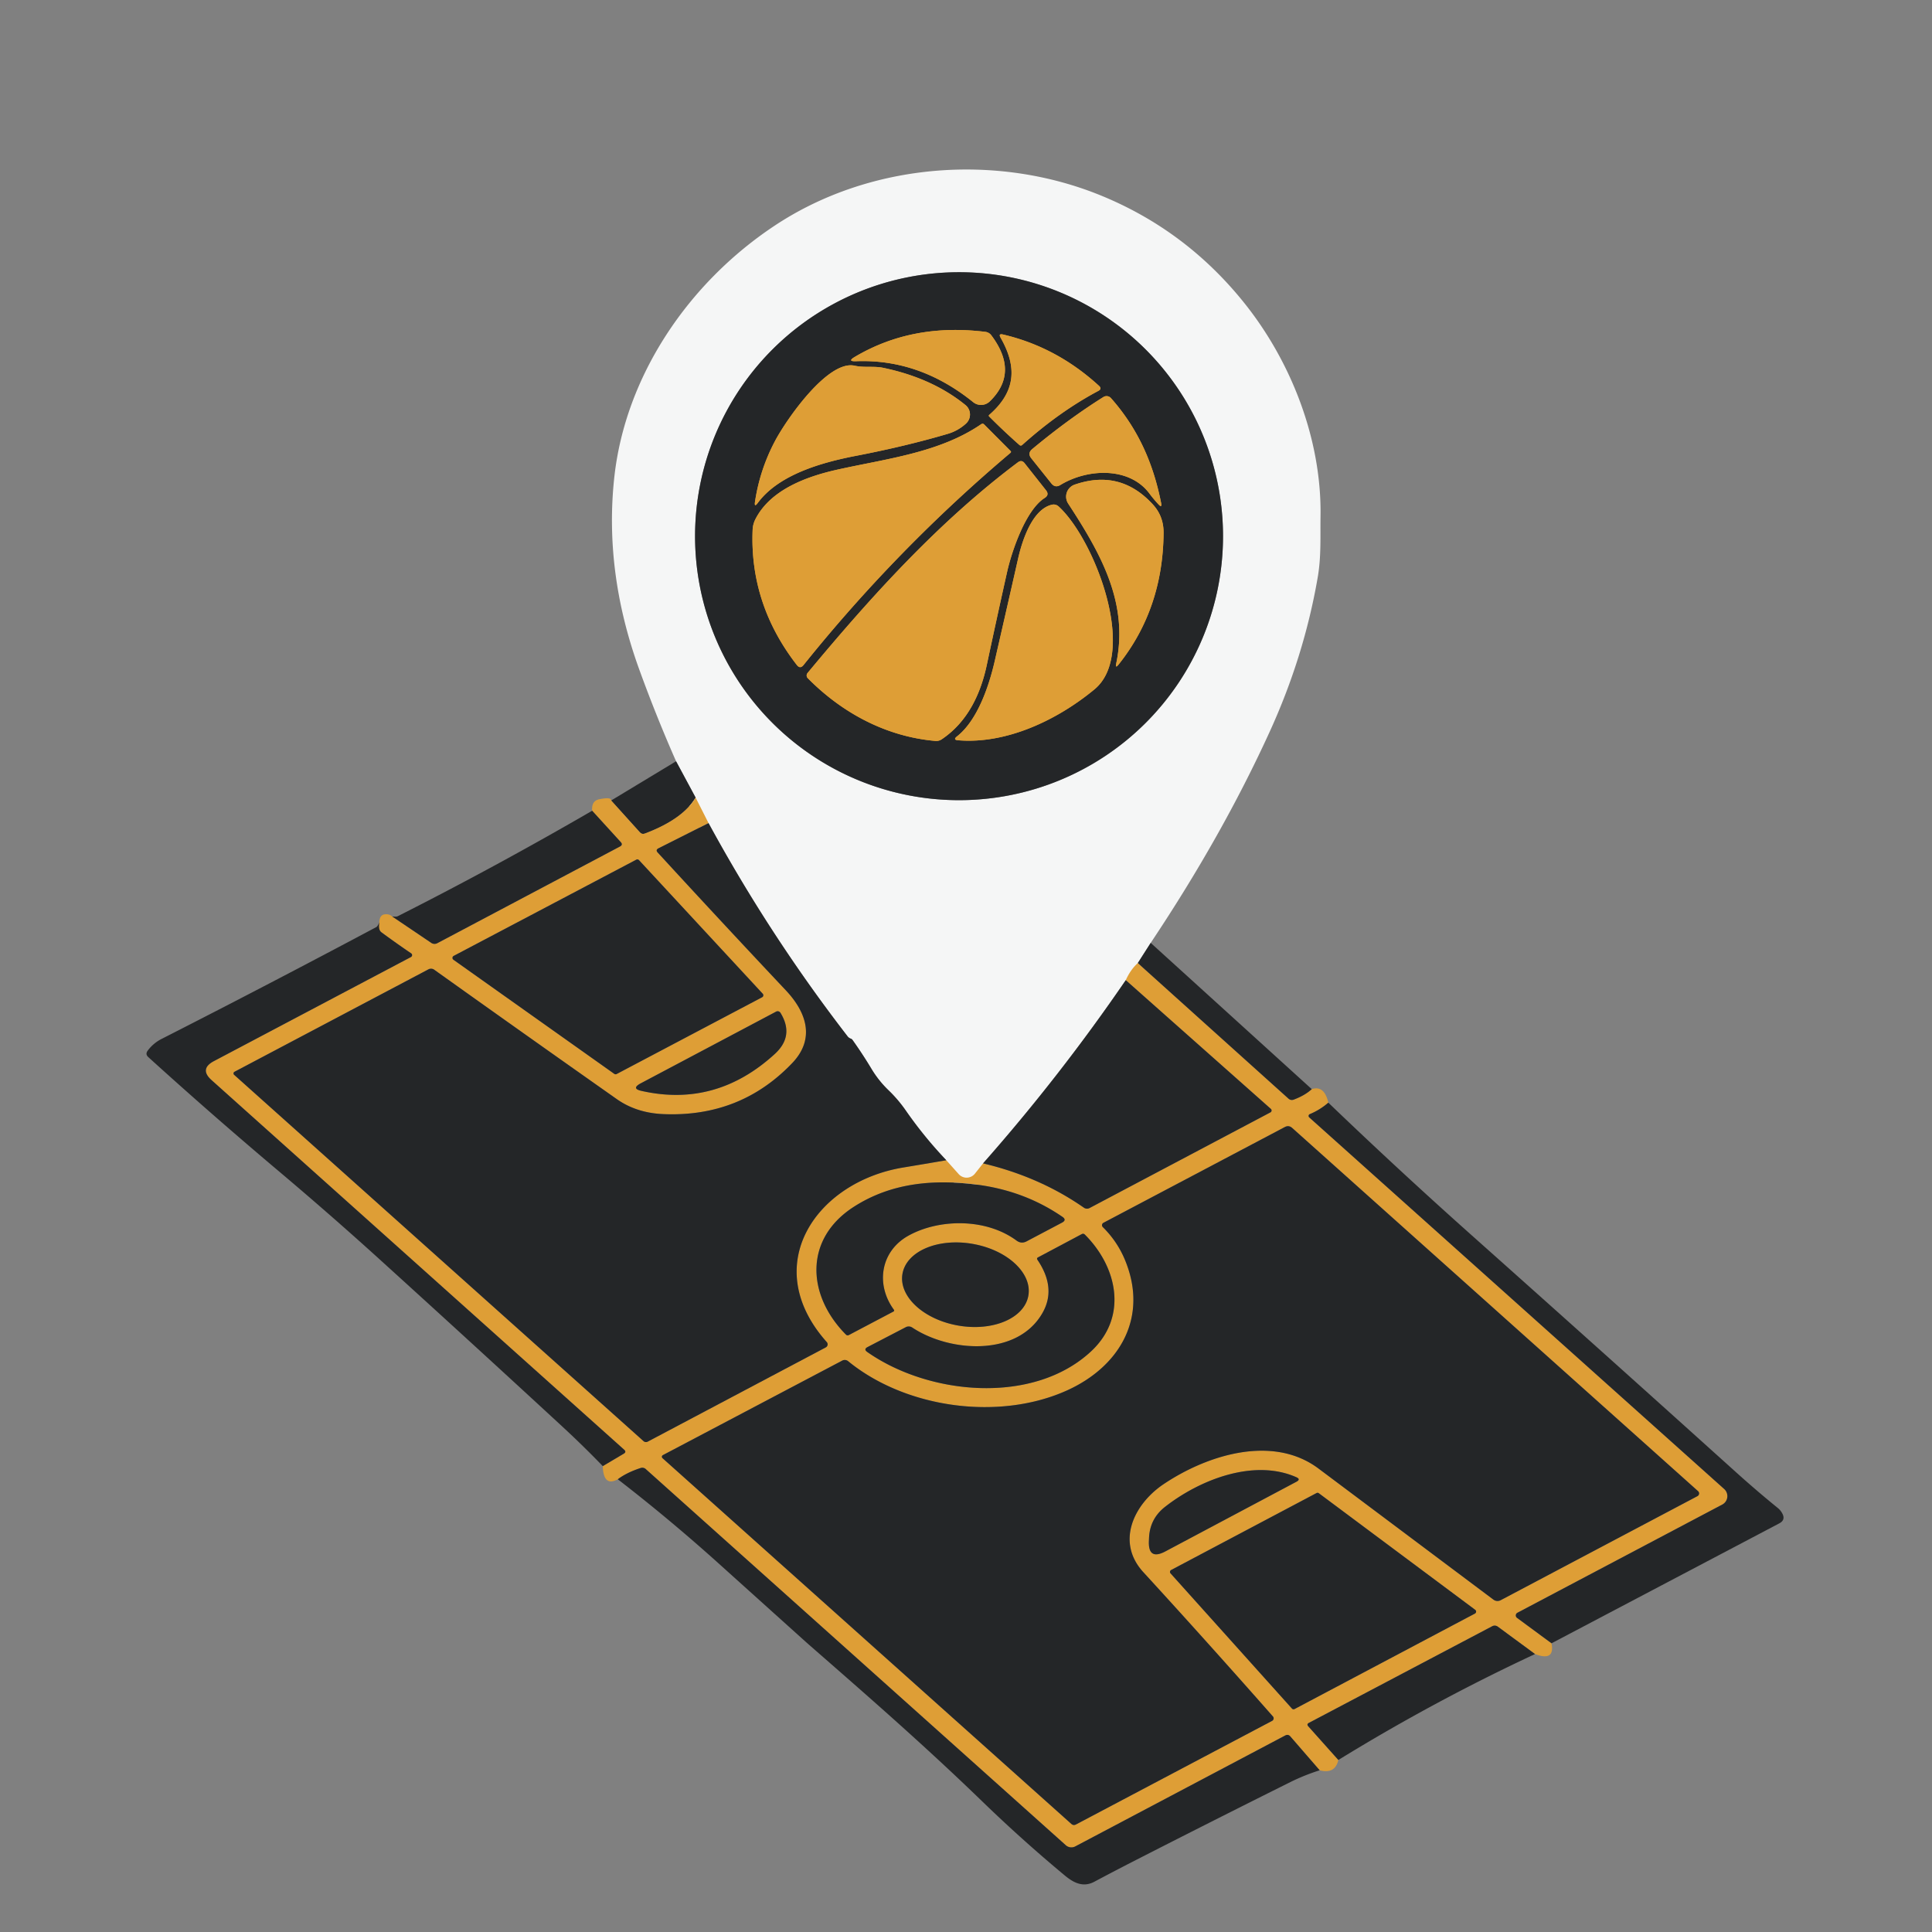 <svg xmlns="http://www.w3.org/2000/svg" width="200" height="200" fill="none"><rect width="100%" height="100%" fill="#808080" stroke="none"/><path stroke="#F5F6F6" stroke-width="2" d="M117.787 99.693c-.507.458-.923 1.049-1.247 1.774M101.767 120.433l-.847 1.067a1.1 1.1 0 0 1-1.68.04l-1.28-1.433M73.347 85.207l-1.334-2.634"/><path stroke="#DE9E36" stroke-width="2" d="M102.627 34.72a.893.893 0 0 0-.634-.367c-5.04-.622-9.542.243-13.506 2.594-.542.32-.498.469.133.446 4.373-.169 8.416 1.245 12.127 4.24.246.199.557.3.874.284.317-.016.618-.148.846-.37 2.035-1.982 2.089-4.258.16-6.827Z"/><path stroke="#DE9E36" stroke-width="2" d="M103.58 34.953c1.693 2.974 1.633 5.554-1.18 8-.053.05-.056.1-.007.154a65.224 65.224 0 0 0 3.14 2.96.208.208 0 0 0 .28 0c2.565-2.303 5.196-4.171 7.894-5.607.262-.142.284-.313.066-.513-2.933-2.685-6.249-4.458-9.946-5.32-.334-.076-.416.033-.247.326ZM80.233 45.647a19.52 19.52 0 0 0-2.073 6.286c-.067.436.031.476.293.12 2.147-2.9 6.52-4.16 10.094-4.853 3.444-.662 6.63-1.424 9.56-2.287a4.773 4.773 0 0 0 1.886-1.06 1.27 1.27 0 0 0 .29-1.498 1.249 1.249 0 0 0-.336-.422c-2.28-1.857-5.116-3.142-8.507-3.853-.987-.207-1.987 0-2.953-.22-2.787-.64-7.1 5.6-8.254 7.787ZM120.2 52.08c-.807-4.113-2.393-7.7-5.193-10.867a.605.605 0 0 0-.78-.113c-2.409 1.511-4.863 3.304-7.36 5.38-.356.293-.389.618-.1.973l2.073 2.594c.262.324.571.378.927.16 2.853-1.734 7.166-1.88 9.22.88.297.4.613.777.946 1.133.245.262.334.216.267-.14Z"/><path stroke="#DE9E36" stroke-width="2" d="M78.187 53.773a2.638 2.638 0 0 0-.274 1.054c-.217 5.133 1.31 9.806 4.58 14.02.227.289.456.289.687 0A158.792 158.792 0 0 1 104.6 46.88c.076-.062.078-.129.007-.2l-2.72-2.733c-.094-.098-.198-.11-.314-.034-4.32 2.96-9.793 3.567-14.9 4.707-3.193.713-6.94 2.08-8.486 5.153Z"/><path stroke="#DE9E36" stroke-width="2" d="M83.627 70.213c3.586 3.62 8.126 6.04 13.193 6.487.236.022.453-.031.653-.16 2.82-1.887 4.087-4.92 4.68-7.707.72-3.377 1.418-6.575 2.094-9.593.5-2.233 1.953-6.467 3.9-7.693.337-.214.382-.478.133-.794l-2.213-2.8c-.2-.257-.432-.289-.694-.093C97.187 54 90.207 61.713 83.6 69.667a.4.4 0 0 0 .027.546ZM110.58 52.133c3.313 5.08 6.293 10.24 4.973 16.54-.08.383.003.42.247.114 3.058-3.84 4.609-8.38 4.653-13.62.009-1.138-.353-2.111-1.086-2.92-2.249-2.476-4.954-3.17-8.114-2.08a1.325 1.325 0 0 0-.879 1.41c.026.2.096.39.206.556Z"/><path stroke="#DE9E36" stroke-width="2" d="M102.967 68.467c-.587 2.54-1.767 6.093-3.9 7.766-.298.236-.258.37.12.4 4.953.414 10.22-2.053 14.113-5.273 4.533-3.747.027-15.507-3.713-18.933a.774.774 0 0 0-.694-.18c-2.06.486-3.093 3.786-3.493 5.553a4016.94 4016.94 0 0 1-2.433 10.667Z"/><path fill="#F5F6F6" d="m119.12 97.607-1.333 2.086c-.507.458-.923 1.049-1.247 1.774a195.023 195.023 0 0 1-14.773 18.966l-.847 1.067a1.1 1.1 0 0 1-1.68.04l-1.28-1.433a43.076 43.076 0 0 1-4.173-5.114 13.916 13.916 0 0 0-1.8-2.12 10.717 10.717 0 0 1-1.767-2.213 45.417 45.417 0 0 0-1.98-3.02.324.324 0 0 0-.153-.113.738.738 0 0 1-.327-.22 165.08 165.08 0 0 1-14.413-22.1l-1.334-2.634-2.026-3.766a151.743 151.743 0 0 1-3.854-9.62c-2.413-6.703-3.257-13.32-2.533-19.854 1.16-10.386 7.6-20.006 16.593-25.973 9.794-6.5 22.827-7.52 33.58-3.2 5.951 2.396 10.956 6.122 15.014 11.18 4.886 6.087 8.033 14.173 7.913 22.073-.033 2.12.08 4.207-.287 6.334-.942 5.475-2.606 10.822-4.993 16.04-3.276 7.173-7.376 14.446-12.3 21.82Zm7.487-42.1a27.332 27.332 0 0 0-8.004-19.323 27.329 27.329 0 0 0-46.65 19.323 27.327 27.327 0 0 0 54.654 0Z"/><path fill="#242628" d="M126.607 55.507a27.332 27.332 0 0 1-8.004 19.323 27.335 27.335 0 0 1-19.323 8.003 27.327 27.327 0 1 1 27.327-27.326Zm-23.98-20.787a.893.893 0 0 0-.634-.367c-5.04-.622-9.542.243-13.506 2.594-.542.32-.498.469.133.446 4.373-.169 8.416 1.245 12.127 4.24.246.199.557.3.874.284.317-.016.618-.148.846-.37 2.035-1.982 2.089-4.258.16-6.827Zm.953.233c1.693 2.974 1.633 5.554-1.18 8-.053.05-.056.1-.007.154a65.224 65.224 0 0 0 3.14 2.96.208.208 0 0 0 .28 0c2.565-2.303 5.196-4.171 7.894-5.607.262-.142.284-.313.066-.513-2.933-2.685-6.249-4.458-9.946-5.32-.334-.076-.416.033-.247.326ZM80.233 45.647a19.521 19.521 0 0 0-2.073 6.286c-.067.436.031.476.293.12 2.147-2.9 6.52-4.16 10.094-4.853 3.444-.662 6.63-1.424 9.56-2.287a4.773 4.773 0 0 0 1.886-1.06 1.27 1.27 0 0 0 .291-1.498 1.267 1.267 0 0 0-.337-.422c-2.28-1.857-5.116-3.142-8.507-3.853-.987-.207-1.987 0-2.953-.22-2.787-.64-7.1 5.6-8.254 7.787ZM120.2 52.08c-.807-4.113-2.393-7.7-5.193-10.867a.605.605 0 0 0-.78-.113c-2.409 1.511-4.863 3.304-7.36 5.38-.356.293-.389.618-.1.973l2.073 2.594c.262.324.571.378.927.16 2.853-1.734 7.166-1.88 9.22.88.297.4.613.777.946 1.133.245.262.334.216.267-.14Zm-42.013 1.693a2.636 2.636 0 0 0-.274 1.054c-.217 5.133 1.31 9.806 4.58 14.02.227.289.456.289.687 0A158.798 158.798 0 0 1 104.6 46.88c.076-.062.078-.129.007-.2l-2.72-2.733c-.094-.098-.198-.11-.314-.034-4.32 2.96-9.793 3.567-14.9 4.707-3.193.713-6.94 2.08-8.486 5.153Zm5.44 16.44c3.586 3.62 8.126 6.04 13.193 6.487.236.022.453-.031.653-.16 2.82-1.887 4.087-4.92 4.68-7.707.72-3.377 1.418-6.575 2.094-9.593.5-2.233 1.953-6.467 3.9-7.693.337-.214.382-.478.133-.794l-2.213-2.8c-.2-.257-.431-.289-.694-.093C97.187 54 90.207 61.713 83.6 69.667a.4.4 0 0 0 .027.546Zm26.953-18.08c3.313 5.08 6.293 10.24 4.973 16.54-.08.383.003.42.247.114 3.058-3.84 4.609-8.38 4.653-13.62.009-1.138-.353-2.111-1.086-2.92-2.249-2.476-4.954-3.17-8.114-2.08a1.327 1.327 0 0 0-.818.82 1.314 1.314 0 0 0 .145 1.146Zm-7.613 16.334c-.587 2.54-1.767 6.093-3.9 7.766-.298.236-.258.37.12.4 4.953.414 10.22-2.053 14.113-5.273 4.533-3.747.027-15.507-3.713-18.933a.766.766 0 0 0-.694-.18c-2.06.486-3.093 3.786-3.493 5.553a4016.94 4016.94 0 0 1-2.433 10.667Z"/><path fill="#DE9E36" d="M102.627 34.72c1.929 2.569 1.875 4.844-.16 6.827a1.306 1.306 0 0 1-.846.37 1.287 1.287 0 0 1-.874-.284c-3.711-2.995-7.754-4.409-12.127-4.24-.631.023-.675-.126-.133-.446 3.964-2.352 8.466-3.216 13.506-2.594a.893.893 0 0 1 .634.367Z"/><path fill="#DE9E36" d="M102.4 42.953c2.813-2.446 2.873-5.026 1.18-8-.169-.293-.087-.402.247-.326 3.697.862 7.013 2.635 9.946 5.32.218.2.196.37-.066.513-2.698 1.435-5.329 3.304-7.894 5.607a.206.206 0 0 1-.28 0 65.224 65.224 0 0 1-3.14-2.96c-.049-.054-.046-.105.007-.154ZM80.233 45.647c1.154-2.187 5.467-8.427 8.254-7.787.966.22 1.966.013 2.953.22 3.391.711 6.227 1.996 8.507 3.853a1.258 1.258 0 0 1 .362 1.479 1.27 1.27 0 0 1-.316.441 4.773 4.773 0 0 1-1.886 1.06c-2.93.863-6.116 1.625-9.56 2.287-3.574.693-7.947 1.953-10.094 4.853-.262.356-.36.316-.293-.12a19.523 19.523 0 0 1 2.073-6.286ZM115.007 41.213c2.8 3.167 4.386 6.754 5.193 10.867.067.356-.022.402-.267.14a12.947 12.947 0 0 1-.946-1.133c-2.054-2.76-6.367-2.614-9.22-.88-.356.218-.665.164-.927-.16l-2.073-2.594c-.289-.355-.256-.68.1-.973 2.497-2.075 4.951-3.869 7.36-5.38a.615.615 0 0 1 .78.113Z"/><path fill="#DE9E36" d="M78.187 53.773c1.546-3.073 5.293-4.44 8.486-5.153 5.107-1.14 10.58-1.747 14.9-4.707.116-.075.22-.064.314.034l2.72 2.733c.071.071.069.138-.007.2a158.786 158.786 0 0 0-21.42 21.967c-.231.288-.46.288-.687 0-3.27-4.214-4.797-8.887-4.58-14.02.018-.37.111-.728.274-1.054Z"/><path fill="#DE9E36" d="M96.82 76.7c-5.067-.447-9.607-2.867-13.193-6.487a.4.4 0 0 1-.027-.546C90.207 61.713 97.187 54 105.373 47.86c.263-.196.494-.164.694.093l2.213 2.8c.249.316.204.58-.133.794-1.947 1.226-3.4 5.46-3.9 7.693a949.973 949.973 0 0 0-2.094 9.593c-.593 2.787-1.86 5.82-4.68 7.707-.2.129-.417.182-.653.16ZM115.553 68.673c1.32-6.3-1.66-11.46-4.973-16.54a1.314 1.314 0 0 1 .169-1.65c.142-.142.314-.25.504-.316 3.16-1.09 5.865-.396 8.114 2.08.733.809 1.095 1.782 1.086 2.92-.044 5.24-1.595 9.78-4.653 13.62-.244.306-.327.269-.247-.114Z"/><path fill="#DE9E36" d="M99.067 76.233c2.133-1.673 3.313-5.226 3.9-7.766.809-3.525 1.62-7.08 2.433-10.667.4-1.767 1.433-5.067 3.493-5.553a.766.766 0 0 1 .694.18c3.74 3.426 8.246 15.186 3.713 18.933-3.893 3.22-9.16 5.687-14.113 5.273-.378-.03-.418-.164-.12-.4Z"/><path fill="#242628" d="m69.987 78.807 2.026 3.766c-.897 1.494-2.642 2.73-5.233 3.707-.218.084-.402.04-.553-.133l-2.96-3.28 6.72-4.06Z"/><path fill="#DE9E36" d="m72.013 82.573 1.334 2.634-5.187 2.613c-.213.111-.238.256-.073.433 4.426 4.823 8.846 9.576 13.26 14.26 2.146 2.28 3.066 5.02.666 7.534-3.569 3.742-8.009 5.504-13.32 5.286-1.866-.075-3.484-.595-4.853-1.56a3590.16 3590.16 0 0 1-18.86-13.366.578.578 0 0 0-.653-.047L24.28 110.947a.192.192 0 0 0-.095.243.2.2 0 0 0 .055.077l42.38 37.92a.383.383 0 0 0 .427.053l18.44-9.76a.354.354 0 0 0 .1-.547C78.5 130.98 84.5 122.347 93.5 120.86c1.453-.24 2.94-.491 4.46-.753l1.28 1.433a1.098 1.098 0 0 0 1.68-.04l.847-1.067c3.897.925 7.371 2.449 10.42 4.574.2.137.406.151.62.04l18.706-9.894a.22.22 0 0 0 .107-.272.223.223 0 0 0-.06-.088l-15.02-13.326c.324-.725.74-1.316 1.247-1.774l15.586 14.027a.517.517 0 0 0 .567.107c.769-.289 1.387-.649 1.853-1.08.867-.28 1.438.186 1.714 1.4-.6.515-1.238.911-1.914 1.186a.183.183 0 0 0-.081.059.196.196 0 0 0-.043.092.208.208 0 0 0 .064.189l42.954 38.467a.99.99 0 0 1-.2 1.613l-21.207 11.2a.305.305 0 0 0-.114.106.307.307 0 0 0-.023.3.309.309 0 0 0 .097.121l3.573 2.633c.245 1.271-.324 1.643-1.706 1.114l-3.86-2.84a.54.54 0 0 0-.574-.04l-18.98 10.006c-.169.089-.189.207-.06.354l3.114 3.486c-.231.991-.876 1.347-1.934 1.067l-3.033-3.5c-.151-.178-.331-.211-.54-.1l-21.727 11.48a.866.866 0 0 1-.98-.12l-43.46-38.92a.54.54 0 0 0-.573-.127c-.951.311-1.733.698-2.347 1.16-.99.543-1.509.089-1.553-1.36l2.167-1.286c.209-.12.222-.26.04-.42L21.9 111.813c-.858-.769-.778-1.424.24-1.966l20.4-10.774a.234.234 0 0 0 .12-.185.218.218 0 0 0-.093-.195 96.545 96.545 0 0 1-3.08-2.18c-.236-.173-.307-.52-.214-1.04 0-.164.025-.31.074-.44a.555.555 0 0 1 .473-.38c.32-.04.58.034.78.22l4.027 2.72a.601.601 0 0 0 .653.04l18.893-10c.227-.12.256-.273.087-.46l-2.96-3.246c-.058-.69.196-1.087.76-1.194.822-.164 1.224-.12 1.207.134l2.96 3.28c.15.173.335.218.553.133 2.591-.978 4.335-2.213 5.233-3.707Zm-25.046 16.38a.234.234 0 0 0-.027.4l16.653 11.814a.24.24 0 0 0 .122.042.238.238 0 0 0 .125-.029l15.06-7.947a.228.228 0 0 0 .117-.165.233.233 0 0 0-.057-.195L66.147 89.04a.233.233 0 0 0-.28-.047l-18.9 9.96Zm33.38 5.767-14.007 7.42c-.684.364-.665.627.06.787 5.147 1.164 9.747-.107 13.8-3.814 1.373-1.253 1.571-2.675.593-4.266a.342.342 0 0 0-.446-.127Zm36.053 25.573c2.56 5.98-.427 11.134-5.907 13.627-7.04 3.2-16.706 1.873-22.673-2.993a.556.556 0 0 0-.653-.067l-18.547 9.773a.196.196 0 0 0-.091.238c.01.029.028.055.051.076l42.32 37.86c.147.133.309.153.487.06l20.306-10.727a.304.304 0 0 0 .099-.086.301.301 0 0 0 .051-.121.276.276 0 0 0-.007-.131.282.282 0 0 0-.063-.115 1029.217 1029.217 0 0 0-13.42-14.94c-2.893-3.167-.92-7.08 2.1-9.107 4.467-3 11.274-5.18 16.034-1.62 6.111 4.578 12.149 9.102 18.113 13.573a.7.7 0 0 0 .747.06l20.373-10.773a.322.322 0 0 0 .167-.242.316.316 0 0 0-.1-.271L133.76 116.76c-.227-.2-.476-.231-.747-.093l-18.78 9.913a.28.28 0 0 0-.066.453c.969.96 1.713 2.047 2.233 3.26Zm-23.873 5.28c-1.914-2.633-1.347-6.033 1.46-7.626 3.106-1.76 8.006-1.907 11.24.473.333.249.684.276 1.053.08l3.66-1.933c.347-.187.358-.389.033-.607-2.604-1.787-5.542-2.893-8.813-3.32-4.527-.587-8.907-.193-12.76 2.28-5.16 3.3-4.907 9.127-.827 13.24a.241.241 0 0 0 .14.072c.052.009.106 0 .154-.025l4.606-2.427c.098-.049.116-.118.054-.207Zm-2.754 4.38c6.407 4.5 17.227 5.494 23.187-.073 3.833-3.58 2.7-8.727-.653-12.073-.098-.098-.209-.114-.334-.047l-4.513 2.4c-.116.062-.136.149-.06.26 1.307 1.929 1.491 3.74.553 5.433-2.56 4.614-9.586 4.16-13.486 1.594a.666.666 0 0 0-.734-.04l-3.926 2.04c-.285.151-.296.32-.034.506Zm16.684-5.834c.194-1.122-.307-2.317-1.392-3.321-1.085-1.005-2.666-1.737-4.394-2.035-1.729-.299-3.463-.139-4.822.443-1.36.582-2.232 1.54-2.426 2.662-.194 1.122.307 2.316 1.392 3.321 1.085 1.004 2.666 1.736 4.394 2.035 1.729.299 3.463.139 4.822-.443 1.359-.582 2.232-1.54 2.426-2.662ZM120.64 160.6l13.56-7.207c.329-.173.322-.333-.02-.48-4.38-1.926-9.96.247-13.573 3.074-1.054.822-1.607 1.9-1.66 3.233l-.014.3c-.057 1.356.511 1.716 1.707 1.08Zm32.047 6.433a.221.221 0 0 0 .083-.075.221.221 0 0 0 .037-.106.232.232 0 0 0-.087-.199l-16.193-12.073a.219.219 0 0 0-.117-.044.217.217 0 0 0-.123.024l-15.054 7.967a.225.225 0 0 0-.107.258.22.22 0 0 0 .047.088l12.567 13.994a.222.222 0 0 0 .127.073c.05.01.101.003.146-.02l18.674-9.887Z"/><path fill="#242628" d="m61.3 83.927 2.96 3.246c.169.187.14.34-.087.46l-18.893 10a.601.601 0 0 1-.653-.04l-4.027-2.72c.124.01.231.016.32.02a.57.57 0 0 0 .293-.066 396.79 396.79 0 0 0 20.087-10.9ZM73.347 85.207a165.09 165.09 0 0 0 14.413 22.1.739.739 0 0 0 .327.22c.062.022.113.06.153.113a45.496 45.496 0 0 1 1.98 3.02 10.72 10.72 0 0 0 1.767 2.213 13.905 13.905 0 0 1 1.8 2.12 43.087 43.087 0 0 0 4.173 5.114c-1.52.262-3.007.513-4.46.753-9 1.487-15 10.12-7.913 18.073a.351.351 0 0 1 .082.298.357.357 0 0 1-.182.249l-18.44 9.76a.378.378 0 0 1-.427-.053l-42.38-37.92a.194.194 0 0 1 .04-.32l20.047-10.587a.578.578 0 0 1 .653.047 3590.16 3590.16 0 0 0 18.86 13.366c1.369.965 2.987 1.485 4.853 1.56 5.311.218 9.751-1.544 13.32-5.286 2.4-2.514 1.48-5.254-.666-7.534a1499.314 1499.314 0 0 1-13.26-14.26c-.165-.177-.14-.322.073-.433l5.187-2.613Z"/><path fill="#242628" d="m46.967 98.953 18.9-9.96a.234.234 0 0 1 .28.047l12.813 13.833a.232.232 0 0 1 .057.195.228.228 0 0 1-.117.165l-15.06 7.947a.238.238 0 0 1-.125.029.24.24 0 0 1-.122-.042L46.94 99.353a.234.234 0 0 1 .027-.4ZM39.273 95.473c-.093.52-.022.867.214 1.04a96.432 96.432 0 0 0 3.08 2.18.213.213 0 0 1 .093.195.227.227 0 0 1-.12.185l-20.4 10.774c-1.018.542-1.098 1.197-.24 1.966l42.707 38.254c.182.16.169.3-.04.42l-2.167 1.286c-1.324-1.373-2.7-2.72-4.127-4.04A2932.768 2932.768 0 0 0 38.98 130.08a389.682 389.682 0 0 0-10.053-8.78 494.103 494.103 0 0 1-13.58-11.873c-.218-.2-.238-.42-.06-.66a4.083 4.083 0 0 1 1.473-1.234c7.436-3.786 14.833-7.64 22.193-11.56.09-.044.196-.21.32-.5ZM119.12 97.607l16.673 15.14c-.466.431-1.084.791-1.853 1.08a.517.517 0 0 1-.567-.107l-15.586-14.027 1.333-2.086ZM116.54 101.467l15.02 13.326a.219.219 0 0 1 .071.193.214.214 0 0 1-.118.167l-18.706 9.894a.565.565 0 0 1-.62-.04c-3.049-2.125-6.523-3.649-10.42-4.574a195.178 195.178 0 0 0 14.773-18.966ZM66.34 112.14l14.007-7.42a.342.342 0 0 1 .447.127c.977 1.591.78 3.013-.594 4.266-4.053 3.707-8.653 4.978-13.8 3.814-.725-.16-.745-.423-.06-.787ZM137.507 114.147a551.44 551.44 0 0 0 15.16 14.013 6061.727 6061.727 0 0 1 26.833 24.053 113.165 113.165 0 0 0 4.553 3.907c.183.147.336.338.46.573.227.436.123.769-.313 1l-23.587 12.42-3.573-2.633a.318.318 0 0 1-.124-.274.307.307 0 0 1 .05-.147.305.305 0 0 1 .114-.106l21.207-11.2a.978.978 0 0 0 .521-.751.99.99 0 0 0-.321-.862l-42.954-38.467a.208.208 0 0 1-.064-.189.196.196 0 0 1 .043-.092.183.183 0 0 1 .081-.059 6.968 6.968 0 0 0 1.914-1.186Z"/><path fill="#242628" d="M116.4 130.293a10.233 10.233 0 0 0-2.233-3.26.286.286 0 0 1-.085-.244.294.294 0 0 1 .05-.123.288.288 0 0 1 .101-.086l18.78-9.913c.272-.138.52-.107.747.093l42.027 37.607a.316.316 0 0 1-.067.513l-20.373 10.773a.703.703 0 0 1-.747-.06c-5.964-4.471-12.002-8.995-18.113-13.573-4.76-3.56-11.567-1.38-16.034 1.62-3.02 2.027-4.993 5.94-2.1 9.107 4.392 4.791 8.865 9.771 13.42 14.94a.29.29 0 0 1 .07.246.301.301 0 0 1-.051.121.304.304 0 0 1-.099.086l-20.306 10.727c-.178.093-.34.073-.487-.06l-42.32-37.86a.194.194 0 0 1 .04-.314l18.547-9.773a.556.556 0 0 1 .653.067c5.967 4.866 15.633 6.193 22.673 2.993 5.48-2.493 8.467-7.647 5.907-13.627ZM93.987 127.947c-2.807 1.593-3.374 4.993-1.46 7.626.062.089.044.158-.054.207l-4.606 2.427c-.048.025-.102.034-.155.025a.241.241 0 0 1-.139-.072c-4.08-4.113-4.333-9.94.827-13.24 3.853-2.473 8.233-2.867 12.76-2.28 3.271.427 6.209 1.533 8.813 3.32.325.218.314.42-.033.607l-3.66 1.933c-.369.196-.72.169-1.053-.08-3.234-2.38-8.134-2.233-11.24-.473Z"/><path fill="#242628" d="M112.96 139.88c-5.96 5.567-16.78 4.573-23.187.073-.262-.186-.25-.355.034-.506l3.926-2.04a.666.666 0 0 1 .734.04c3.9 2.566 10.926 3.02 13.486-1.594.938-1.693.754-3.504-.553-5.433-.075-.111-.056-.198.06-.26l4.513-2.4c.125-.067.236-.051.334.047 3.353 3.346 4.486 8.493.653 12.073Z"/><path fill="#242628" d="M99.21 137.224c3.598.622 6.843-.769 7.247-3.105.403-2.337-2.187-4.735-5.786-5.356-3.6-.622-6.844.768-7.248 3.105-.403 2.336 2.187 4.734 5.786 5.356ZM136.613 183.26a21.43 21.43 0 0 0-2.98 1.193 1756.987 1756.987 0 0 0-16.453 8.307c-1.293.662-2.589 1.34-3.887 2.033-1.173.627-2.16.114-3.086-.66a151.247 151.247 0 0 1-8.56-7.686c-5.954-5.767-11.914-10.96-17.987-16.26-.018-.014-3.124-2.809-9.32-8.387a182.046 182.046 0 0 0-10.387-8.667c.614-.462 1.396-.849 2.347-1.16a.54.54 0 0 1 .573.127l43.46 38.92a.866.866 0 0 0 .98.12l21.727-11.48c.209-.111.389-.078.54.1l3.033 3.5ZM134.2 153.393l-13.56 7.207c-1.196.636-1.764.276-1.707-1.08l.014-.3c.053-1.333.606-2.411 1.66-3.233 3.613-2.827 9.193-5 13.573-3.074.342.147.349.307.02.48ZM152.687 167.033l-18.674 9.887a.221.221 0 0 1-.145.02.222.222 0 0 1-.128-.073l-12.567-13.994a.22.22 0 0 1-.047-.088.22.22 0 0 1-.005-.099.238.238 0 0 1 .038-.093.233.233 0 0 1 .074-.066l15.054-7.967a.228.228 0 0 1 .24.02l16.193 12.073a.23.23 0 0 1 .087.199.221.221 0 0 1-.037.106.221.221 0 0 1-.083.075ZM158.907 171.227a200.28 200.28 0 0 0-20.36 10.966l-3.114-3.486c-.129-.147-.109-.265.06-.354l18.98-10.006a.542.542 0 0 1 .574.04l3.86 2.84Z"/></svg>